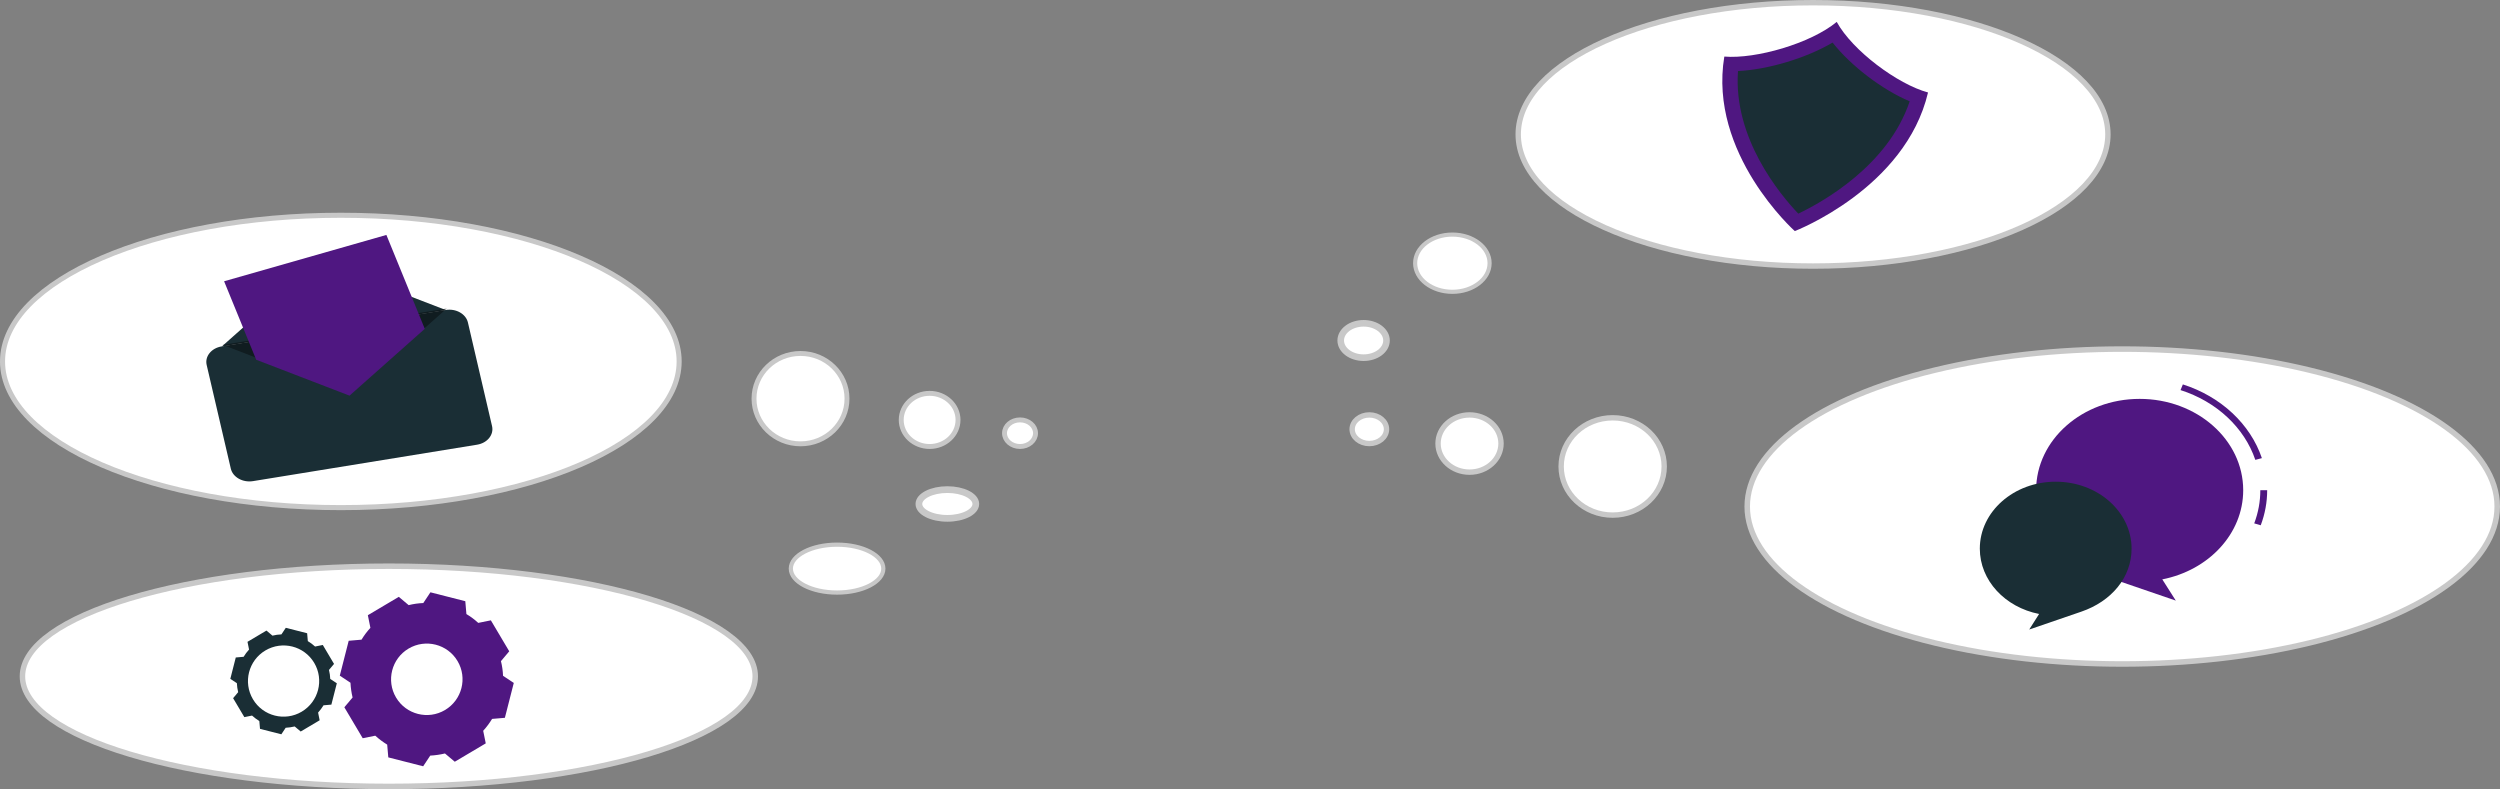 <?xml version="1.0" encoding="UTF-8" standalone="no"?>
<!-- Created with Inkscape (http://www.inkscape.org/) -->

<svg
   width="123.512mm"
   height="38.989mm"
   viewBox="0 0 123.512 38.989"
   version="1.1"
   id="svg5"
   xml:space="preserve"
   xmlns="http://www.w3.org/2000/svg"
   xmlns:svg="http://www.w3.org/2000/svg"><rect x="0" y="0" width="123.512" height="38.989" fill="#808080" stroke="none"/><defs
     id="defs2"><clipPath
       clipPathUnits="userSpaceOnUse"
       id="clipPath29161-0"><path
         d="m 212.548,443.664 h 31.807 V 429.13 h -31.807 z"
         id="path29159-0" /></clipPath><clipPath
       clipPathUnits="userSpaceOnUse"
       id="clipPath31257"><g
         id="g31261"
         transform="matrix(2.835,0,0,-2.835,-110.059,365.102)"><path
           d="M -25.368,88.225 H 151.021 V 264.614 H -25.368 Z"
           id="path31259"
           style="stroke-width:0.353" /></g></clipPath><clipPath
       clipPathUnits="userSpaceOnUse"
       id="clipPath31263"><g
         id="g31267"
         transform="matrix(2.835,0,0,-2.835,-129.541,369.917)"><path
           d="M -25.368,88.225 H 151.021 V 264.614 H -25.368 Z"
           id="path31265"
           style="stroke-width:0.353" /></g></clipPath><clipPath
       clipPathUnits="userSpaceOnUse"
       id="clipPath31275"><g
         id="g31279"
         transform="matrix(2.835,0,0,-2.835,-140.966,301.53)"><path
           d="M -25.368,88.225 H 151.021 V 264.614 H -25.368 Z"
           id="path31277"
           style="stroke-width:0.353" /></g></clipPath><clipPath
       clipPathUnits="userSpaceOnUse"
       id="clipPath31281"><g
         id="g31285"
         transform="matrix(2.835,0,0,-2.835,71.909,750.087)"><path
           d="M -25.368,88.225 H 151.021 V 264.614 H -25.368 Z"
           id="path31283"
           style="stroke-width:0.353" /></g></clipPath><clipPath
       clipPathUnits="userSpaceOnUse"
       id="clipPath31287"><g
         id="g31291"
         transform="matrix(2.835,0,0,-2.835,-176.898,329.303)"><path
           d="M -25.368,88.225 H 151.021 V 264.614 H -25.368 Z"
           id="path31289"
           style="stroke-width:0.353" /></g></clipPath><clipPath
       clipPathUnits="userSpaceOnUse"
       id="clipPath31293"><g
         id="g31297"
         transform="matrix(2.835,0,0,-2.835,-140.639,312.612)"><path
           d="M -25.368,88.225 H 151.021 V 264.614 H -25.368 Z"
           id="path31295"
           style="stroke-width:0.353" /></g></clipPath><clipPath
       clipPathUnits="userSpaceOnUse"
       id="clipPath31305"><g
         id="g31309"
         transform="matrix(2.835,0,0,-2.835,-327.333,358.494)"><path
           d="M -25.368,88.225 H 151.021 V 264.614 H -25.368 Z"
           id="path31307"
           style="stroke-width:0.353" /></g></clipPath><clipPath
       clipPathUnits="userSpaceOnUse"
       id="clipPath31311"><g
         id="g31315"
         transform="matrix(2.835,0,0,-2.835,-268.436,325.965)"><path
           d="M -25.368,88.225 H 151.021 V 264.614 H -25.368 Z"
           id="path31313"
           style="stroke-width:0.353" /></g></clipPath><clipPath
       clipPathUnits="userSpaceOnUse"
       id="clipPath31317"><g
         id="g31321"
         transform="matrix(2.835,0,0,-2.835,-306.898,316.297)"><path
           d="M -25.368,88.225 H 151.021 V 264.614 H -25.368 Z"
           id="path31319"
           style="stroke-width:0.353" /></g></clipPath><clipPath
       clipPathUnits="userSpaceOnUse"
       id="clipPath31323"><g
         id="g31327"
         transform="matrix(2.835,0,0,-2.835,-308.668,311.269)"><path
           d="M -25.368,88.225 H 151.021 V 264.614 H -25.368 Z"
           id="path31325"
           style="stroke-width:0.353" /></g></clipPath><clipPath
       clipPathUnits="userSpaceOnUse"
       id="clipPath31329"><g
         id="g31333"
         transform="matrix(2.835,0,0,-2.835,-309.457,322.098)"><path
           d="M -25.368,88.225 H 151.021 V 264.614 H -25.368 Z"
           id="path31331"
           style="stroke-width:0.353" /></g></clipPath></defs><g
     id="layer14"
     style="display:inline"
     transform="translate(-5.042,-11.181)"><g
       id="g19496"
       style="display:none;fill:#ffffff;stroke:#ffffff;stroke-opacity:1"
       transform="matrix(1.005,0,0,0.949,48.478,13.722)"><ellipse
         style="fill:#ffffff;fill-opacity:1;stroke:#ffffff;stroke-width:0.326;stroke-dasharray:none;stroke-opacity:1"
         id="path19218-8"
         cx="25.131"
         cy="16.279"
         rx="1.131"
         ry="0.849" /><ellipse
         style="fill:#ffffff;fill-opacity:1;stroke:#ffffff;stroke-width:0.204;stroke-dasharray:none;stroke-opacity:1"
         id="path19220-4"
         cx="29.515"
         cy="12.46"
         rx="1.839"
         ry="1.414" /><ellipse
         style="fill:#ffffff;fill-opacity:1;stroke:#ffffff;stroke-width:0.266;stroke-dasharray:none;stroke-opacity:1"
         id="path19222-8"
         cx="47.335"
         cy="6.096"
         rx="14.567"
         ry="6.506" /><ellipse
         style="fill:#ffffff;fill-opacity:1;stroke:#ffffff;stroke-width:0.332;stroke-dasharray:none;stroke-opacity:1"
         id="path19218-3-0"
         cx="-4.565"
         cy="-24.355"
         rx="1.406"
         ry="0.71"
         transform="scale(-1)" /><ellipse
         style="fill:#ffffff;fill-opacity:1;stroke:#ffffff;stroke-width:0.208;stroke-dasharray:none;stroke-opacity:1"
         id="path19220-8-1"
         cx="0.883"
         cy="-27.548"
         rx="2.285"
         ry="1.183"
         transform="scale(-1)" /><ellipse
         style="fill:#ffffff;fill-opacity:1;stroke:#ffffff;stroke-width:0.271;stroke-dasharray:none;stroke-opacity:1"
         id="path19222-7-5"
         cx="23.028"
         cy="-32.87"
         rx="18.102"
         ry="5.44"
         transform="scale(-1)" /><ellipse
         style="fill:#ffffff;fill-opacity:1;stroke:#ffffff;stroke-width:0.266;stroke-dasharray:none;stroke-opacity:1"
         id="path19224-0"
         cx="25.413"
         cy="20.663"
         rx="0.849"
         ry="0.707" /><ellipse
         style="fill:#ffffff;fill-opacity:1;stroke:#ffffff;stroke-width:0.266;stroke-dasharray:none;stroke-opacity:1"
         id="path19226-0"
         cx="30.363"
         cy="21.37"
         rx="1.556"
         ry="1.414" /><ellipse
         style="fill:#ffffff;fill-opacity:1;stroke:#ffffff;stroke-width:0.266;stroke-dasharray:none;stroke-opacity:1"
         id="path19228-39"
         cx="37.435"
         cy="22.501"
         rx="2.546"
         ry="2.404" /><ellipse
         style="fill:#ffffff;fill-opacity:1;stroke:#ffffff;stroke-width:0.273;stroke-dasharray:none;stroke-opacity:1"
         id="path19230-6"
         cx="62.609"
         cy="24.481"
         rx="18.527"
         ry="7.779" /><ellipse
         style="fill:#ffffff;fill-opacity:1;stroke:#ffffff;stroke-width:0.243;stroke-dasharray:none;stroke-opacity:1"
         id="path19224-3-9"
         cx="-8.155"
         cy="-20.859"
         rx="0.766"
         ry="0.657"
         transform="scale(-1)" /><ellipse
         style="fill:#ffffff;fill-opacity:1;stroke:#ffffff;stroke-width:0.243;stroke-dasharray:none;stroke-opacity:1"
         id="path19226-5-2"
         cx="-3.69"
         cy="-20.203"
         rx="1.403"
         ry="1.313"
         transform="scale(-1)" /><ellipse
         style="fill:#ffffff;fill-opacity:1;stroke:#ffffff;stroke-width:0.243;stroke-dasharray:none;stroke-opacity:1"
         id="path19228-3-6"
         cx="2.69"
         cy="-19.152"
         rx="2.297"
         ry="2.232"
         transform="scale(-1)" /><ellipse
         style="fill:#ffffff;fill-opacity:1;stroke:#ffffff;stroke-width:0.25;stroke-dasharray:none;stroke-opacity:1"
         id="path19230-5-4"
         cx="25.4"
         cy="-17.314"
         rx="16.714"
         ry="7.222"
         transform="scale(-1)" /></g><g
       id="g75580"
       style="display:inline"><ellipse
         style="fill:#ffffff;fill-opacity:1;stroke:#c8c8c8;stroke-width:0.266;stroke-dasharray:none;stroke-opacity:1"
         id="path19224"
         cx="72.694"
         cy="32.387"
         rx="0.849"
         ry="0.707" /><ellipse
         style="fill:#ffffff;fill-opacity:1;stroke:#c8c8c8;stroke-width:0.266;stroke-dasharray:none;stroke-opacity:1"
         id="path19226"
         cx="77.644"
         cy="33.094"
         rx="1.556"
         ry="1.414" /><ellipse
         style="fill:#ffffff;fill-opacity:1;stroke:#c8c8c8;stroke-width:0.266;stroke-dasharray:none;stroke-opacity:1"
         id="path19228"
         cx="84.716"
         cy="34.226"
         rx="2.546"
         ry="2.404" /><ellipse
         style="fill:#ffffff;fill-opacity:1;stroke:#c8c8c8;stroke-width:0.273;stroke-dasharray:none;stroke-opacity:1"
         id="path19230"
         cx="109.89"
         cy="36.206"
         rx="18.527"
         ry="7.779" /><g
         id="g31905"
         transform="matrix(0.959,0,0,0.846,12.039,-58.998)"><g
           id="g29111"
           transform="matrix(0.353,0,0,-0.353,109.17,113.629)"
           clip-path="url(#clipPath31329)"
           style="fill:#ffc800;fill-opacity:1"><path
             d="m 0,0 -0.949,0.316 c 0.591,1.776 0.89,3.622 0.89,5.485 h 1 C 0.941,3.83 0.625,1.878 0,0"
             style="fill:#4f1781;fill-opacity:1;fill-rule:nonzero;stroke:none"
             id="path29113" /></g><g
           id="g29115"
           transform="matrix(0.353,0,0,-0.353,108.891,109.809)"
           clip-path="url(#clipPath31323)"
           style="fill:#ffc800;fill-opacity:1"><path
             d="m 0,0 c -1.592,5.335 -5.671,9.65 -10.914,11.543 l 0.34,0.941 C -5.035,10.483 -0.724,5.923 0.958,0.286 Z"
             style="fill:#4f1781;fill-opacity:1;fill-rule:nonzero;stroke:none"
             id="path29117" /></g><g
           id="g29119"
           transform="matrix(0.353,0,0,-0.353,108.267,111.582)"
           clip-path="url(#clipPath31317)"
           style="fill:#ffc800;fill-opacity:1"><path
             d="m 0,0 c 0,8.346 -6.766,15.111 -15.111,15.111 -8.346,0 -15.111,-6.765 -15.111,-15.111 0,-6.552 4.047,-11.91 10,-14.224 5.954,-2.315 10.385,-4.037 10.385,-4.037 l -1.97,3.513 C -5.051,-13.241 0,-7.211 0,0"
             style="fill:#4f1781;fill-opacity:1;fill-rule:nonzero;stroke:none"
             id="path29121" /></g><g
           id="g29123"
           transform="matrix(0.353,0,0,-0.353,94.698,114.993)"
           clip-path="url(#clipPath31311)"><path
             d="m 0,0 c 0,6.116 4.958,11.074 11.074,11.074 6.116,0 11.074,-4.958 11.074,-11.074 0,-4.802 -2.966,-8.728 -7.329,-10.424 -4.363,-1.696 -7.61,-2.959 -7.61,-2.959 l 1.444,2.575 C 3.701,-9.703 0,-5.284 0,0"
             style="fill:#1a2e35;fill-opacity:1;fill-rule:nonzero;stroke:none"
             id="path29125" /></g></g></g><g
       id="g75605"><ellipse
         style="fill:#ffffff;fill-opacity:1;stroke:#c8c8c8;stroke-width:0.326;stroke-dasharray:none;stroke-opacity:1"
         id="path19218"
         cx="72.411"
         cy="28.003"
         rx="1.131"
         ry="0.849" /><ellipse
         style="fill:#ffffff;fill-opacity:1;stroke:#c8c8c8;stroke-width:0.204;stroke-dasharray:none;stroke-opacity:1"
         id="path19220"
         cx="76.796"
         cy="24.184"
         rx="1.839"
         ry="1.414" /><ellipse
         style="fill:#ffffff;fill-opacity:1;stroke:#c8c8c8;stroke-width:0.266;stroke-dasharray:none;stroke-opacity:1"
         id="path19222"
         cx="94.616"
         cy="17.82"
         rx="14.567"
         ry="6.506" /><g
         id="g29127"
         transform="matrix(0.305,0,0,-0.286,95.785,12.263)"
         clip-path="url(#clipPath31305)"
         style="fill:#ffc800;fill-opacity:1"><path
           d="m 0,0 c -4.191,-3.707 -13.093,-6.447 -18.208,-5.989 -2.618,-16.787 11.416,-30.146 11.416,-30.146 0,0 17.927,7.352 21.582,23.943 C 9.858,-10.761 2.559,-4.976 0,0"
           style="fill:#4f1781;fill-opacity:1;fill-rule:nonzero;stroke:none"
           id="path29129" /><path
           d="m 0,0 c -0.784,-11.6 6.811,-21.318 9.768,-24.633 3.958,2.015 14.564,8.313 18.044,19.405 C 23.339,-3.211 18.287,0.906 15.323,4.923 11.102,2.256 4.9,0.255 0,0"
           style="display:inline;fill:#1a2e35;fill-opacity:1;fill-rule:nonzero;stroke:none"
           id="path29139"
           transform="translate(-15.994,-8.492)" /></g></g><g
       id="g75738"><ellipse
         style="fill:#ffffff;fill-opacity:1;stroke:#c8c8c8;stroke-width:0.243;stroke-dasharray:none;stroke-opacity:1"
         id="path19224-3"
         cx="-55.436"
         cy="-32.583"
         rx="0.766"
         ry="0.657"
         transform="scale(-1)" /><ellipse
         style="fill:#ffffff;fill-opacity:1;stroke:#c8c8c8;stroke-width:0.243;stroke-dasharray:none;stroke-opacity:1"
         id="path19226-5"
         cx="-50.97"
         cy="-31.927"
         rx="1.403"
         ry="1.313"
         transform="scale(-1)" /><ellipse
         style="fill:#ffffff;fill-opacity:1;stroke:#c8c8c8;stroke-width:0.243;stroke-dasharray:none;stroke-opacity:1"
         id="path19228-3"
         cx="-44.591"
         cy="-30.876"
         rx="2.297"
         ry="2.232"
         transform="scale(-1)" /><ellipse
         style="fill:#ffffff;fill-opacity:1;stroke:#c8c8c8;stroke-width:0.25;stroke-dasharray:none;stroke-opacity:1"
         id="path19230-5"
         cx="-21.881"
         cy="-29.038"
         rx="16.714"
         ry="7.222"
         transform="scale(-1)" /><g
         id="g31919"
         transform="matrix(0.986,0,0,0.824,-32.92,-62.574)"><g
           id="g29147"
           transform="matrix(0.353,0,0,-0.353,49.614,110.283)"
           clip-path="url(#clipPath31293)"
           style="fill:#1a2e35;fill-opacity:1"><path
             d="M 0,0 13.678,14.535 31.807,6.189 Z"
             style="fill:#1a2e35;fill-opacity:1;fill-rule:nonzero;stroke:none"
             id="path29149" /></g><g
           id="g29151"
           transform="matrix(0.353,0,0,-0.353,62.406,116.171)"
           clip-path="url(#clipPath31287)"
           style="fill:#1a2e35;fill-opacity:1"><path
             d="m 0,0 -31.808,-6.189 c -1.456,-0.283 -2.867,0.668 -3.15,2.125 l -3.426,17.605 c -0.283,1.457 0.668,2.867 2.125,3.151 l 31.807,6.189 c 1.457,0.283 2.868,-0.668 3.151,-2.125 L 2.125,3.151 C 2.408,1.694 1.457,0.283 0,0"
             style="fill:#1a2e35;fill-opacity:1;fill-rule:nonzero;stroke:none"
             id="path29153" /></g><g
           id="g29155"
           transform="matrix(0.353,0,0,-0.353,-25.368,264.614)"
           clip-path="url(#clipPath31281)"><g
             id="g29157" /><g
             id="g29169"><g
               clip-path="url(#clipPath29161-0)"
               opacity="0.4"
               id="g29167"><g
                 transform="translate(212.548,437.475)"
                 id="g29165"><path
                   d="M 0,0 18.129,-8.346 31.807,6.189 Z"
                   style="fill:#000000;fill-opacity:1;fill-rule:nonzero;stroke:none"
                   id="path29163" /></g></g></g></g><g
           id="g29171"
           transform="matrix(0.353,0,0,-0.353,49.73,106.373)"
           clip-path="url(#clipPath31275)"
           style="fill:#ffc800;fill-opacity:1"><path
             d="M 0,0 4.555,-13.329 17.803,-19.427 28.484,-8.076 23.035,7.872 Z"
             style="fill:#4f1781;fill-opacity:1;fill-rule:nonzero;stroke:none"
             id="path29173" /></g></g></g><g
       id="g75766"><ellipse
         style="fill:#ffffff;fill-opacity:1;stroke:#c8c8c8;stroke-width:0.332;stroke-dasharray:none;stroke-opacity:1"
         id="path19218-3"
         cx="-51.846"
         cy="-36.08"
         rx="1.406"
         ry="0.71"
         transform="scale(-1)" /><ellipse
         style="fill:#ffffff;fill-opacity:1;stroke:#c8c8c8;stroke-width:0.208;stroke-dasharray:none;stroke-opacity:1"
         id="path19220-8"
         cx="-46.398"
         cy="-39.273"
         rx="2.285"
         ry="1.183"
         transform="scale(-1)" /><ellipse
         style="fill:#ffffff;fill-opacity:1;stroke:#c8c8c8;stroke-width:0.271;stroke-dasharray:none;stroke-opacity:1"
         id="path19222-7"
         cx="-24.253"
         cy="-44.594"
         rx="18.102"
         ry="5.44"
         transform="scale(-1)" /><g
         id="g31925"
         transform="rotate(-14.537,-293.867,161.576)"><g
           id="g29191"
           transform="matrix(0.353,0,0,-0.353,45.699,130.498)"
           clip-path="url(#clipPath31263)"
           style="fill:#ffc800;fill-opacity:1"><path
             d="M 0,0 C -2.646,-0.766 -5.424,0.758 -6.192,3.412 -6.96,6.066 -5.426,8.839 -2.78,9.605 -0.126,10.373 2.652,8.849 3.42,6.195 4.189,3.541 2.654,0.768 0,0 m 9.365,10.54 -1.8,0.097 c -0.001,0 -0.001,10e-4 -0.002,0.002 -0.375,0.583 -0.809,1.122 -1.292,1.61 l 0.302,1.782 -4.412,2.431 -1.344,-1.206 c -0.001,0 -0.001,0 -0.002,10e-4 -0.671,0.147 -1.359,0.226 -2.053,0.232 -0.001,0 -0.001,0 -0.001,0 l -1.043,1.468 -4.839,-1.4 -0.098,-1.803 c -0.587,-0.376 -1.123,-0.808 -1.618,-1.29 l -1.776,0.301 -2.431,-4.412 1.198,-1.335 c 0,-10e-4 -10e-4,-10e-4 -10e-4,-0.002 -0.138,-0.669 -0.218,-1.357 -0.23,-2.062 V 4.948 l -1.462,-1.038 1.401,-4.839 1.79,-0.097 c 0.001,-0.003 0.003,-0.005 0.004,-0.008 0.385,-0.582 0.822,-1.129 1.297,-1.621 l -0.3,-1.766 4.412,-2.431 1.334,1.197 c 0.677,-0.136 1.364,-0.215 2.068,-0.227 0,0 10e-4,0 10e-4,0 l 1.04,-1.465 4.84,1.4 0.096,1.794 c 0.001,10e-4 0.002,10e-4 0.003,0.002 0.589,0.386 1.128,0.821 1.62,1.296 0,0 0,0 10e-4,0 l 1.771,-0.3 2.432,4.412 L 9.065,2.6 c 0.146,0.671 0.226,1.358 0.232,2.051 0,0.002 -0.001,0.004 -0.001,0.006 l 1.47,1.043 z"
             style="fill:#4f1781;fill-opacity:1;fill-rule:nonzero;stroke:none"
             id="path29193" /></g><g
           id="g29195"
           transform="matrix(0.353,0,0,-0.353,38.826,128.8)"
           clip-path="url(#clipPath31257)"><path
             d="m 0,0 c -2.637,-0.763 -5.405,0.755 -6.171,3.401 -0.765,2.644 0.764,5.407 3.4,6.17 2.646,0.766 5.414,-0.753 6.18,-3.398 C 4.174,3.528 2.645,0.766 0,0 M 5.2,8.298 4.098,8.357 c 0,0.001 -10e-4,0.001 -10e-4,0.002 -0.23,0.357 -0.495,0.686 -0.791,0.986 l 0.185,1.09 -2.701,1.488 -0.823,-0.738 c 0,0 0,0 -0.001,0 -0.411,0.09 -0.832,0.139 -1.257,0.143 0,0 0,0 -0.001,0 l -0.638,0.899 -2.962,-0.858 -0.06,-1.103 c -0.359,-0.23 -0.687,-0.495 -0.99,-0.79 L -7.029,9.66 -8.518,6.959 -7.784,6.142 V 6.141 C -7.869,5.731 -7.918,5.31 -7.925,4.879 V 4.875 L -8.82,4.24 -7.963,1.278 -6.867,1.219 c 0.001,-0.002 0.002,-0.004 0.003,-0.005 0.235,-0.356 0.502,-0.692 0.793,-0.993 l -0.183,-1.081 2.701,-1.488 0.816,0.733 c 0.414,-0.083 0.835,-0.132 1.266,-0.139 0,0 0,0 0,0 l 0.637,-0.897 2.962,0.857 0.06,1.098 c 0,0.001 0,0.001 10e-4,0.001 0.361,0.237 0.691,0.503 0.992,0.794 0,0 0,0 10e-4,0 L 4.266,-0.085 5.754,2.616 5.016,3.438 c 0.09,0.411 0.138,0.831 0.142,1.255 0,0.002 0,0.003 0,0.004 l 0.899,0.639 z"
             style="fill:#1a2e35;fill-opacity:1;fill-rule:nonzero;stroke:none"
             id="path29197" /></g></g></g></g></svg>
